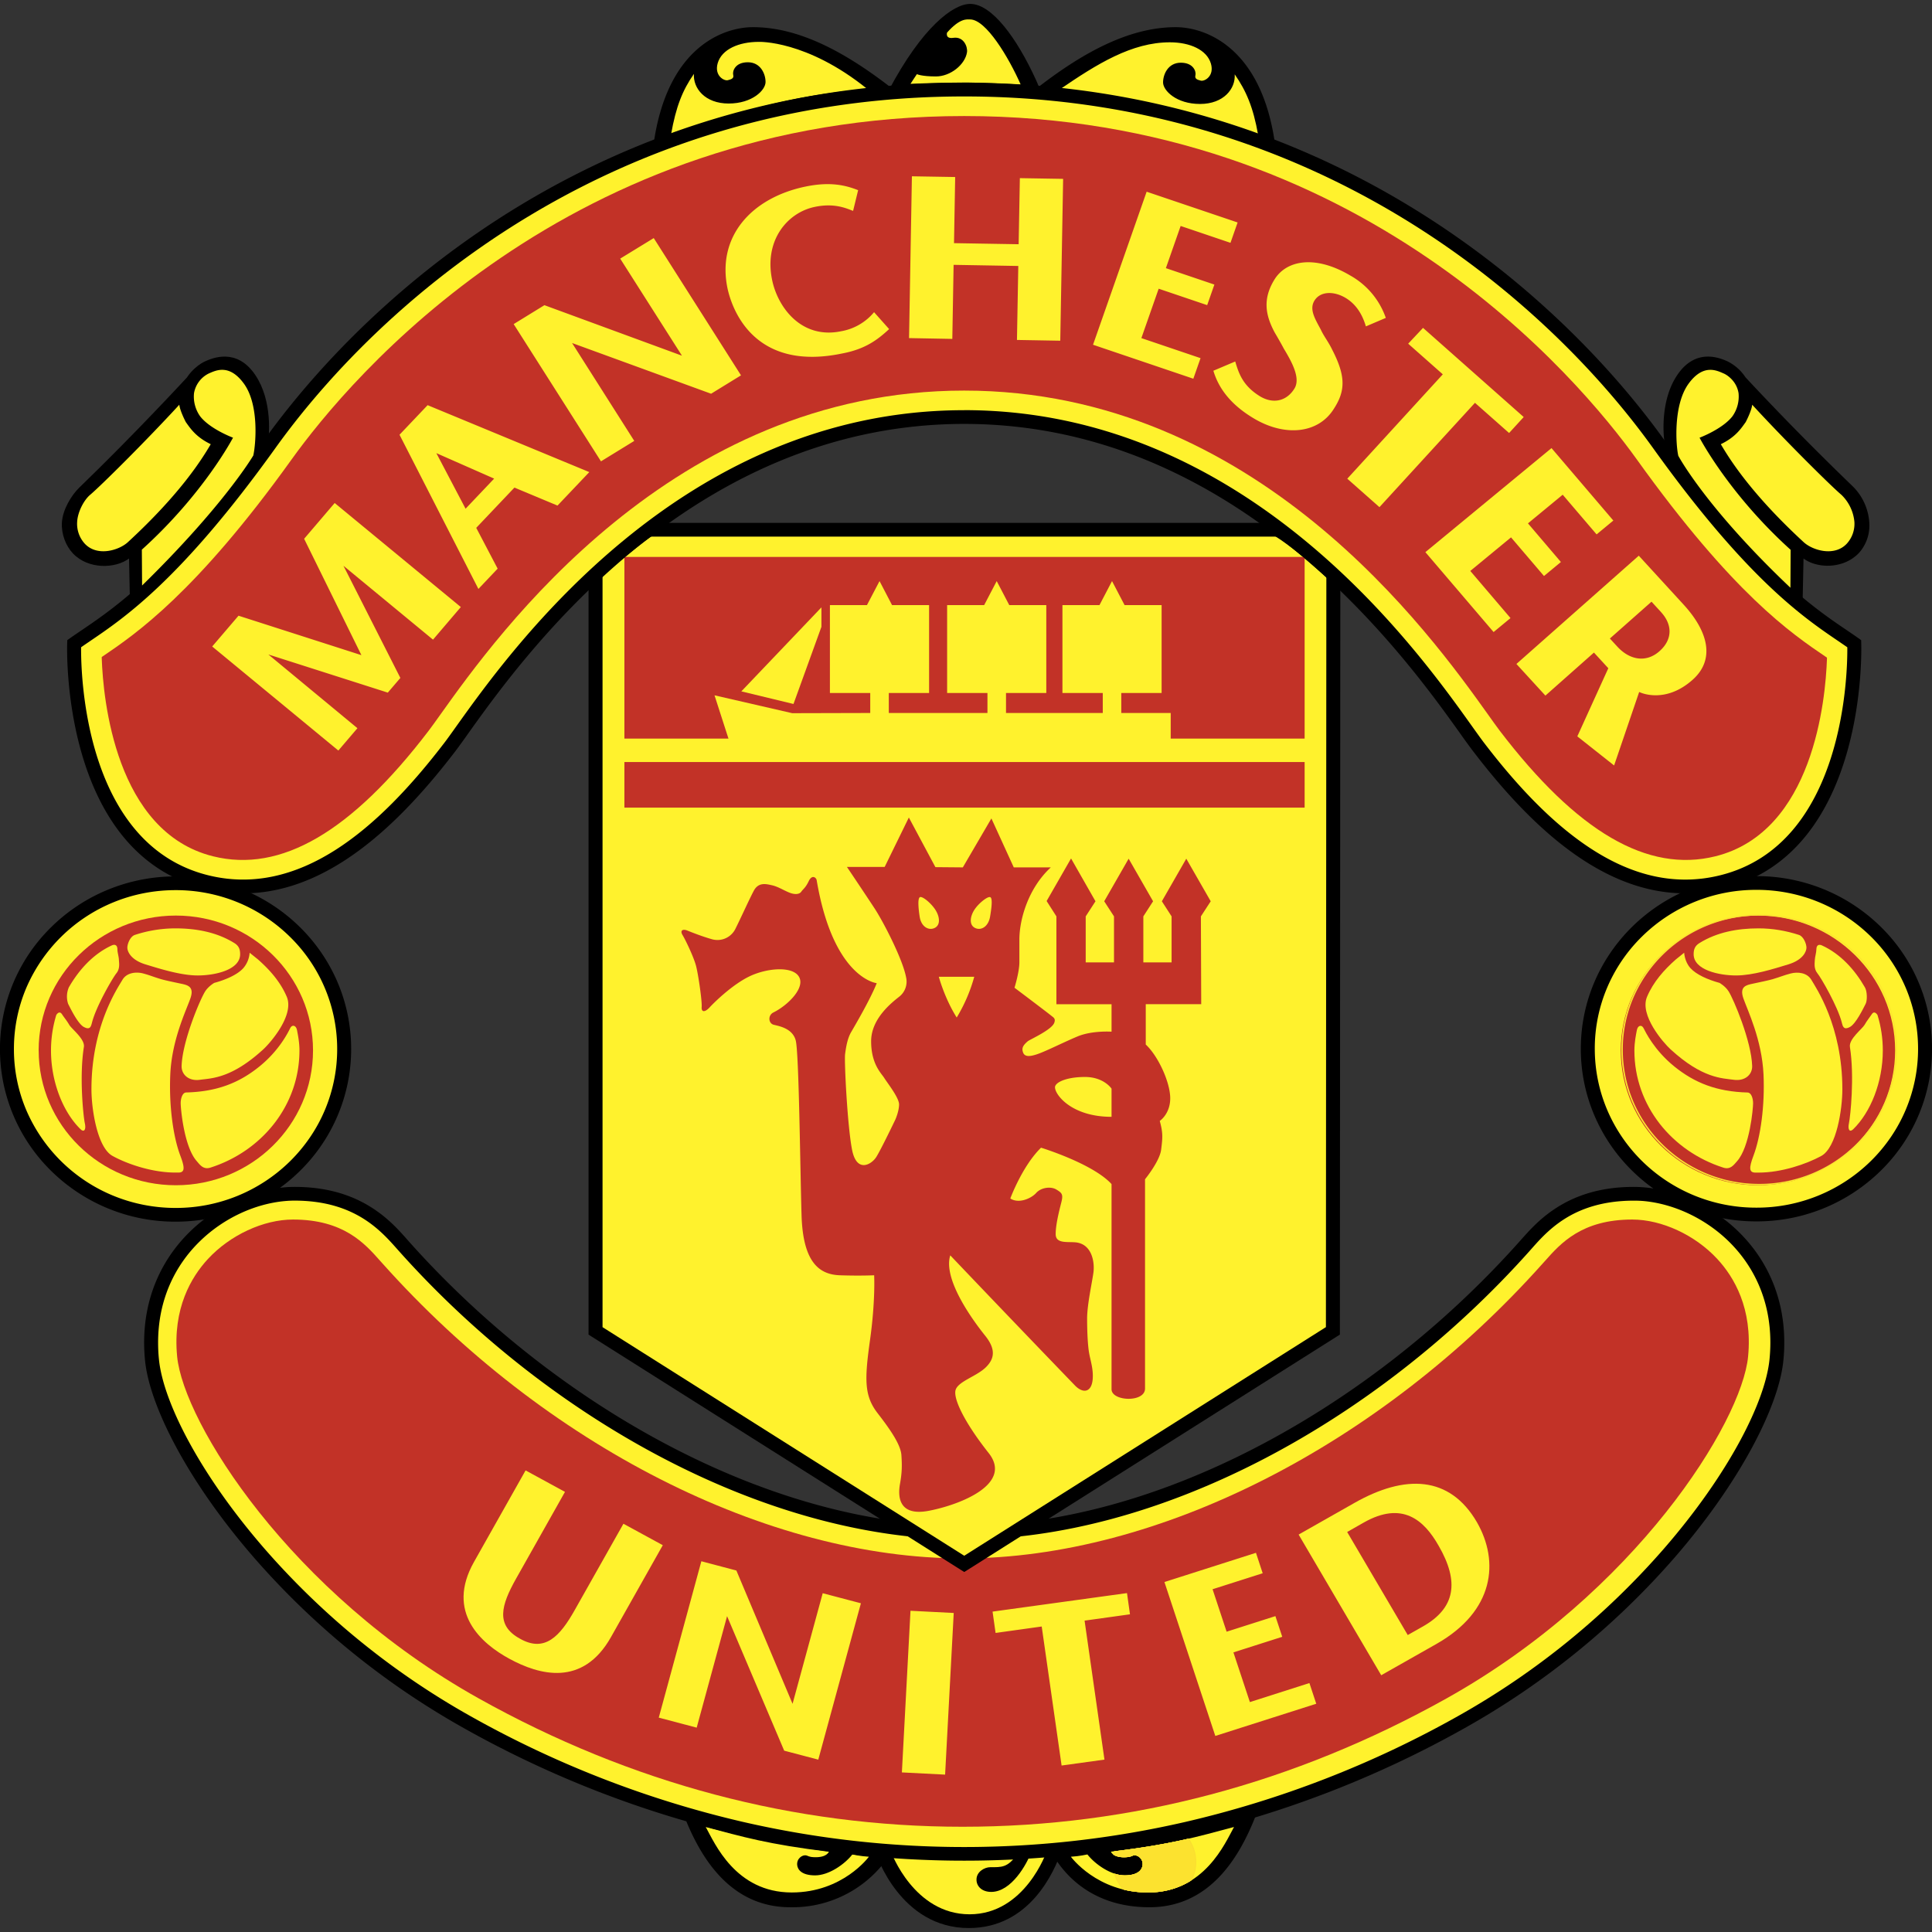 <svg xmlns="http://www.w3.org/2000/svg" fill="none" viewBox="0 0 48 48">
  <rect x="0" y="0" width="48" height="48" fill="#333333" stroke="none"/>
  <g clip-path="url(#QyaOTG5eYD2a)">
    <path fill-rule="evenodd" clip-rule="evenodd" d="M26.38 45.966c-.191.56-.811 1.936-2.309 1.936-1.7 0-2.294-1.811-2.323-1.886l-.048-.173s1.465.12 2.272.12c.807 0 2.186-.078 2.412-.12l-.005.123z" fill="#000"/>
    <path fill-rule="evenodd" clip-rule="evenodd" d="M30.843 45.073l.352.045c-.417 1.069-1.166 2.267-2.636 2.267-1.424 0-2.13-.811-2.43-1.357l-.247-.148s2.462-.08 4.961-.807zm-13.494 0l-.35.045c.416 1.069 1.165 2.267 2.636 2.267a2.891 2.891 0 002.507-1.357l.168-.148s-2.461-.08-4.96-.807z" fill="#000"/>
    <path fill-rule="evenodd" clip-rule="evenodd" d="M25.264 46.077c-.23.328-.384.313-.662.313-.139 0-.348.113-.341.318.004.161.138.296.365.296.502 0 .885-.69.992-.982 0 0 .298-.013.385-.021 0 0-.533 1.559-1.914 1.559-1.383 0-1.947-1.542-1.947-1.542s1.165.07 1.832.07 1.09-.002 1.29-.011zm5.395-.686c-.902.24-1.543.432-3.058.614 0 0 .047.153.376.136.127-.006.143-.037.19-.045.094-.017.237.08.22.242-.012.112-.11.255-.446.255s-.728-.27-.925-.52c0 0-.201.045-.41.057 0 0 .645.888 1.917.888 1.4 0 1.916-1.23 2.136-1.627z" fill="#FFF22D"/>
    <path fill-rule="evenodd" clip-rule="evenodd" d="M29.72 46.259a1.01 1.01 0 00-.182-.58c-.49.114-1.05.218-1.87.318a1.8 1.8 0 00-.017.072c.05.04.145.082.326.073.127-.007.143-.037.19-.046.094-.016.237.08.22.242-.012.113-.11.256-.446.256a.815.815 0 01-.267-.05c.044.15.122.286.225.4.204.05.413.075.624.075.448 0 .806-.127 1.092-.312a1 1 0 00.106-.448z" fill="#FADE2F"/>
    <path fill-rule="evenodd" clip-rule="evenodd" d="M29.706 46.259a.996.996 0 00-.183-.576c-.483.11-1.036.213-1.84.312a.834.834 0 00-.018.084c.052.036.146.071.313.062.127-.006.143-.037.19-.045.093-.017.237.08.22.242-.012.112-.111.255-.447.255a.818.818 0 01-.25-.043c.047.151.127.287.234.4.18.042.38.068.598.068.437 0 .787-.119 1.07-.296.074-.143.113-.302.113-.463z" fill="#FBE02F"/>
    <path fill-rule="evenodd" clip-rule="evenodd" d="M29.692 46.259a.981.981 0 00-.184-.573c-.476.11-1.023.21-1.81.307a.866.866 0 00-.02.094.521.521 0 00.3.054c.126-.006.143-.037.19-.045.093-.017.237.08.22.242-.013.113-.111.256-.447.256a.802.802 0 01-.233-.038.992.992 0 00.242.399c.174.04.365.063.573.063.424 0 .767-.113 1.045-.28a.977.977 0 00.124-.48z" fill="#FCE22F"/>
    <path fill-rule="evenodd" clip-rule="evenodd" d="M17.534 45.391c.903.24 1.544.432 3.059.614 0 0-.047.153-.377.136-.127-.006-.143-.037-.19-.045-.093-.017-.237.08-.22.242.012.112.11.255.446.255s.728-.27.925-.52c0 0 .202.045.41.057 0 0-.645.888-1.916.888-1.4 0-1.917-1.23-2.137-1.627zm6.422-7.314c4.823 0 10.166-2.91 13.913-7.105.405-.454 1.093-1.314 2.724-1.314 1.63 0 3.798 1.461 3.543 4.121-.186 1.94-3.006 6.31-7.828 9.005-4.823 2.695-9.264 3.275-12.352 3.275-3.088 0-7.529-.58-12.352-3.275-4.823-2.694-7.642-7.065-7.829-9.005-.255-2.66 1.913-4.12 3.544-4.12 1.63 0 2.32.86 2.724 1.313 3.747 4.195 9.09 7.105 13.913 7.105z" fill="#FFF22D"/>
    <path d="M23.956 37.907c2.336 0 4.8-.693 7.142-1.89 2.44-1.246 4.746-3.036 6.64-5.157.21-.233.49-.572.939-.857.451-.288 1.061-.515 1.916-.515.088 0 .183.005.282.014.786.073 1.65.447 2.317 1.097.667.651 1.138 1.578 1.138 2.756 0 .139-.006.286-.022.44-.106 1.114-1.048 2.996-2.71 4.91a19.682 19.682 0 01-5.205 4.227 25.965 25.965 0 01-6.872 2.666c-3.66.84-7.47.84-11.13 0a25.967 25.967 0 01-6.872-2.666 19.693 19.693 0 01-5.204-4.228c-1.663-1.913-2.605-3.795-2.712-4.908a4.625 4.625 0 01-.022-.44c0-1.179.472-2.106 1.139-2.757.666-.65 1.53-1.024 2.316-1.097.1-.01.194-.014.283-.014.854 0 1.465.227 1.916.515.449.285.73.624.938.857 1.895 2.121 4.201 3.911 6.64 5.157 2.343 1.197 4.806 1.89 7.143 1.89zm0 .34c-2.394 0-4.912-.706-7.302-1.927-2.476-1.264-4.818-3.082-6.741-5.236-.197-.22-.463-.539-.867-.796-.402-.256-.95-.459-1.727-.459a2.6 2.6 0 00-.25.012c-.713.066-1.497.406-2.105 1-.607.592-1.036 1.437-1.036 2.514 0 .137.006.273.02.409.1 1.054 1.013 2.86 2.63 4.72a19.341 19.341 0 005.111 4.153 25.607 25.607 0 006.78 2.63 24.514 24.514 0 0010.973 0 25.597 25.597 0 006.78-2.63 19.335 19.335 0 005.112-4.154c1.617-1.86 2.53-3.665 2.63-4.72.013-.134.02-.27.02-.408 0-1.077-.43-1.922-1.036-2.515-.608-.593-1.393-.933-2.105-1a2.822 2.822 0 00-.25-.01c-.777 0-1.326.202-1.728.458-.404.257-.67.576-.866.796-1.924 2.154-4.265 3.972-6.741 5.236-2.39 1.22-4.908 1.928-7.302 1.928z" fill="#000"/>
    <path fill-rule="evenodd" clip-rule="evenodd" d="M9.501 31.388l-.056-.062c-.384-.434-.91-1.027-2.166-1.027-.732 0-1.562.385-2.113.98-.412.445-.88 1.227-.765 2.423.157 1.633 2.795 5.87 7.494 8.495 3.787 2.115 7.831 3.188 12.021 3.188s8.235-1.073 12.022-3.188c4.698-2.626 7.337-6.862 7.493-8.495.115-1.196-.352-1.978-.765-2.423-.55-.595-1.38-.98-2.113-.98-1.255 0-1.781.593-2.166 1.027l-.056.062c-4.038 4.521-9.561 7.33-14.415 7.33-4.853 0-10.377-2.809-14.415-7.33z" fill="#C23227"/>
    <path fill-rule="evenodd" clip-rule="evenodd" d="M39.449 26.056c0-2.274 1.875-4.119 4.189-4.119s4.19 1.845 4.19 4.12c0 2.274-1.876 4.117-4.19 4.117-2.314 0-4.19-1.843-4.19-4.118z" fill="#FFF22D"/>
    <path d="M39.275 26.056c0-1.184.488-2.257 1.278-3.033a4.385 4.385 0 013.085-1.256 4.39 4.39 0 013.086 1.256 4.24 4.24 0 010 6.066 4.388 4.388 0 01-3.086 1.256 4.387 4.387 0 01-3.085-1.256 4.267 4.267 0 01-.947-1.391 4.21 4.21 0 01-.331-1.642zm.347 0c0 1.09.45 2.077 1.176 2.792a4.038 4.038 0 002.84 1.156 4.042 4.042 0 002.84-1.156c.373-.366.67-.802.871-1.28a3.88 3.88 0 00.305-1.512c0-.518-.103-1.032-.305-1.511a3.932 3.932 0 00-.871-1.28 4.04 4.04 0 00-2.84-1.157 4.038 4.038 0 00-2.84 1.157 3.93 3.93 0 00-.872 1.28 3.87 3.87 0 00-.304 1.511z" fill="#000"/>
    <path fill-rule="evenodd" clip-rule="evenodd" d="M.172 26.063c0-2.274 1.876-4.119 4.19-4.119 2.314 0 4.19 1.845 4.19 4.119 0 2.275-1.876 4.119-4.19 4.119-2.314 0-4.19-1.844-4.19-4.12z" fill="#FFF22D"/>
    <path d="M-.001 26.063a4.24 4.24 0 011.278-3.033 4.357 4.357 0 011.415-.93 4.417 4.417 0 011.67-.326c1.205 0 2.296.48 3.085 1.256.406.398.727.87.947 1.391a4.241 4.241 0 01-.947 4.675 4.356 4.356 0 01-1.415.93 4.417 4.417 0 01-1.67.326 4.389 4.389 0 01-3.085-1.256 4.24 4.24 0 01-1.278-3.033zm.347 0a3.87 3.87 0 00.304 1.511 4.01 4.01 0 002.174 2.137c.488.199 1.01.3 1.538.3a4.039 4.039 0 002.84-1.156c.373-.367.67-.802.871-1.28a3.902 3.902 0 00-.872-4.303 4.038 4.038 0 00-2.84-1.157c-.527 0-1.05.101-1.537.3A4.009 4.009 0 00.65 24.551a3.878 3.878 0 00-.304 1.51z" fill="#000"/>
    <path fill-rule="evenodd" clip-rule="evenodd" d="M44.785 14.978l.023-1.102c.342.254.994.264 1.376-.137a1.02 1.02 0 00.258-.755 1.39 1.39 0 00-.416-.906 70.608 70.608 0 01-2.659-2.703 1.149 1.149 0 00-.447-.397c-.176-.077-.786-.352-1.252.344-.422.63-.36 1.523-.283 1.847l1.324 1.769c.451.562 1.724 1.762 2.076 2.04zM16.575 3.51c1.664-.548 3.182-1 5.229-1.18l-5.229 1.18z" fill="#000"/>
    <path fill-rule="evenodd" clip-rule="evenodd" d="M16.575 3.514c1.664-.549 3.182-1 5.229-1.18l.312-.173c-1.145-.884-2.28-1.486-3.41-1.486-.71 0-2.153.473-2.477 2.975l.346-.136zm14.766 0c-1.664-.549-3.181-1-5.228-1.18l-.312-.173c1.144-.884 2.28-1.486 3.41-1.486.71 0 2.153.473 2.476 2.975l-.346-.136zm-8.748-1.431a41.653 41.653 0 011.431-.034c.312 0 1.175.04 1.363.054l-2.794-.02z" fill="#000"/>
    <path fill-rule="evenodd" clip-rule="evenodd" d="M22.077 2.25C22.914.671 23.681.097 24.105.097c.53 0 1.151.83 1.638 1.898l.103.24-.424-.034c-.288-.05-1.086-.06-1.398-.06-.312 0-.989 0-1.396.034l-.55.073z" fill="#000"/>
    <path fill-rule="evenodd" clip-rule="evenodd" d="M20.44 39.583l-.749 2.748-1.396-3.312-.87-.23-1.058 3.885.942.249.755-2.77 1.419 3.342.847.223 1.059-3.885-.949-.25zm3.255.491l-1.074-.055-.214 4.016 1.074.055.214-4.016zm.965-.034l.075.53 1.146-.16.494 3.454 1.065-.147-.494-3.453 1.128-.157L28 39.58l-3.34.46zm11.082-1.637c.52.896.416 1.548-.387 2.004l-.38.215-1.505-2.56.411-.234c.96-.545 1.502-.06 1.861.575zM33.65 37.34l-1.386.786 2.052 3.495 1.376-.78c1.432-.814 1.564-2.04 1.003-3.02-.678-1.166-1.79-1.193-3.045-.481zm-2.597 4.948l-.409-1.235 1.213-.387-.17-.514-1.212.387-.349-1.055 1.245-.397-.167-.508-2.274.726 1.264 3.824 2.508-.8-.17-.514-1.48.473zm-15.564-4.431l-1.212 2.148c-.365.648-.742 1.058-1.358.708-.612-.333-.47-.83-.096-1.494l1.214-2.154-.979-.533-1.282 2.274c-.707 1.255.185 2.028.876 2.404.745.406 1.825.708 2.527-.536l1.288-2.284-.978-.533zm-.693-23.623v18.83l9.16 5.789 9.159-5.788.012-18.801c-.29-.256-.9-.815-1.38-1.104H16.122c-.4.275-1.192.93-1.327 1.074z" fill="#FFF22D"/>
    <path d="M14.97 14.235v18.738l8.986 5.679 8.986-5.68.011-18.707h.347l-.011 18.8v.093l-.08.05-9.16 5.79-.093.058-.094-.059-9.16-5.788-.08-.051V14.235h.347z" fill="#000"/>
    <path d="M33.011 14.393c-.083-.073-.02-.02-.108-.097h-.001c-.312-.278-.836-.743-1.247-.99l.181-.29c.443.267.98.743 1.3 1.027h-.002l.11.095-.233.255z" fill="#000"/>
    <path d="M31.746 13.332H16.123v-.341h15.623v.34z" fill="#000"/>
    <path d="M16.222 13.301c-.187.13-.45.333-.692.529a9.635 9.635 0 00-.607.52l-.255-.23c.077-.082.346-.314.642-.553.257-.208.531-.42.713-.546l.2.28z" fill="#000"/>
    <path fill-rule="evenodd" clip-rule="evenodd" d="M24.603 22.29c-.064-.028-.292.153-.396.315-.104.162-.135.37.013.447.147.077.333-.022.378-.276.025-.15.075-.457.005-.486zm-1.754.485c.039.256.23.354.378.277.147-.077.117-.285.013-.447-.104-.163-.319-.343-.383-.316-.07.03-.03.341-.008.486zm.92 2.505a3.984 3.984 0 00.436-1.012h-.88s.14.528.444 1.012zm.152-3.73l.71-1.216.556 1.216h.92c-.556.512-.781 1.285-.781 1.797v.563c0 .239-.121.63-.121.63s.796.599.92.7c.051.042.106.067.068.17-.063.177-.601.413-.659.46-.12.103-.154.17-.118.274.035.102.135.12.344.05.208-.067.642-.289 1.006-.442.364-.154.85-.12.85-.12v-.682h-1.37v-2.183l-.243-.381.607-1.058.607 1.064-.243.375v1.143h.703v-1.143l-.243-.375.607-1.058.607 1.058-.242.375v1.143h.702v-1.143l-.242-.375.607-1.058.607 1.058-.244.375.008 2.181h-1.378v1.003c.312.29.608.943.608 1.335s-.26.563-.26.563c.086.307.069.435.034.716-.036.288-.4.733-.4.733v5.2c0 .354-.832.32-.832.017v-5.097c-.468-.511-1.752-.904-1.752-.904-.469.46-.763 1.262-.763 1.262.208.137.52 0 .642-.137.12-.136.364-.17.503-.085s.174.12.121.324c-.052.205-.139.544-.139.783s.278.187.486.204c.417.035.486.495.452.75-.035.256-.157.803-.157 1.143 0 .34.017.682.052.87.035.188.105.392.087.631-.024.324-.226.376-.434.17a742.06 742.06 0 01-3.105-3.24c-.191.614.607 1.672.867 1.996.26.324.243.563.018.784-.226.222-.66.341-.746.546-.087.205.208.818.815 1.585.607.768-.694 1.28-1.475 1.433-.78.154-.78-.375-.728-.665.052-.29.052-.46.035-.716-.018-.255-.26-.614-.59-1.04-.33-.427-.33-.819-.191-1.808.139-.989.104-1.62.104-1.62s-.347.017-.85 0-.92-.305-.954-1.5c-.035-1.193-.064-4.04-.145-4.337-.08-.295-.404-.352-.543-.386-.14-.034-.15-.239-.01-.307.36-.178.796-.614.634-.887-.162-.273-.798-.216-1.226-.011-.427.204-.878.647-.994.773-.116.125-.208.125-.197-.012.012-.136-.08-.784-.138-1.012-.058-.227-.267-.659-.336-.772-.07-.114 0-.16.116-.114.115.046.37.148.613.216a.498.498 0 00.59-.273c.115-.227.335-.716.45-.932.116-.216.301-.17.451-.136.151.034.29.125.428.181.14.057.255.046.301-.022.046-.068.104-.091.185-.262.081-.17.185-.09.197-.023.414 2.446 1.492 2.559 1.492 2.559-.162.409-.544 1.057-.636 1.216-.093.159-.127.375-.15.546-.023.17.057 1.784.173 2.376.116.591.486.364.601.182.116-.182.475-.932.475-.932s.092-.205.092-.376c0-.17-.3-.545-.37-.66-.07-.113-.324-.34-.324-.909 0-.568.52-.966.706-1.114a.475.475 0 00.162-.477c-.082-.44-.556-1.365-.787-1.717-.231-.352-.682-1.023-.682-1.023h.937l.601-1.228.66 1.233.68.006zm3.695 6.197v-.7s-.191-.29-.66-.29c-.468 0-.745.137-.745.256 0 .188.416.734 1.405.734zm-12.103-8.815h16.9v1.133h-16.9v-1.133zm0-.582v-4.513h16.9v4.513h-16.9z" fill="#C23227"/>
    <path fill-rule="evenodd" clip-rule="evenodd" d="M29.086 18.484v-.77h-1.228v-.497h1.002v-2.183h-.92l-.312-.597-.312.597h-.92v2.183h1.002v.497h-2.404v-.497h1.001v-2.183h-.92l-.312-.597-.312.597h-.92v2.183h1.002v.497h-2.451v-.497h1.001v-2.183h-.92l-.311-.597-.313.597h-.92v2.183h1.002v.497l-1.938.005-1.931-.444.39 1.21h10.944z" fill="#FFF22D"/>
    <path fill-rule="evenodd" clip-rule="evenodd" d="M18.419 17.177l1.295.313.694-1.917v-.483l-1.99 2.087zm3.125-14.969c-2.006.175-3.241.595-4.872 1.132.122-.69.285-1.098.568-1.504-.023.356.274.736.863.736.59 0 .917-.334.917-.535 0-.2-.123-.49-.44-.49-.318 0-.386.223-.364.312.023.09-.045.111-.135.134-.091.022-.34-.112-.25-.424.1-.343.521-.529 1.02-.529 0 0 1.186-.047 2.693 1.168zm9.714 1.146c-1.63-.538-2.92-.957-4.927-1.133.924-.632 1.787-1.17 2.734-1.17.499 0 .92.187 1.02.53.09.312-.159.445-.25.423-.09-.023-.158-.045-.135-.134.022-.089-.046-.312-.363-.312s-.441.29-.441.49.328.535.917.535c.59 0 .886-.38.863-.736.283.406.461.817.582 1.507zM22.78 1.842c-.054.084-.101.147-.159.241.467-.02.935-.03 1.403-.033.306 0 1.15.04 1.336.053-.3-.68-.863-1.62-1.257-1.62-.078 0-.25-.04-.574.327 0 0-.05.161.156.13.26-.039.359.226.34.357-.046.306-.409.602-.772.602-.362 0-.473-.057-.473-.057z" fill="#FFF22D"/>
    <path fill-rule="evenodd" clip-rule="evenodd" d="M5.306 12.938l1.324-1.769c.076-.324.139-1.216-.284-1.847-.465-.696-1.076-.421-1.252-.344-.113.05-.32.197-.447.397 0 0-1.27 1.38-2.676 2.738-.195.189-.415.546-.433.87-.017.293.1.584.275.768.382.4 1.051.379 1.393.125l.023 1.102c.354-.278 1.626-1.478 2.077-2.04z" fill="#000"/>
    <path fill-rule="evenodd" clip-rule="evenodd" d="M23.956 10.361c7.54 0 11.835 6.961 12.768 8.184 1.666 2.183 3.7 3.953 6.06 3.365 3.47-.864 3.285-5.917 3.285-5.917-.833-.592-2.261-1.337-4.858-4.957-2.544-3.548-8.304-8.81-17.255-8.81-8.952 0-14.712 5.262-17.256 8.81-2.597 3.62-4.025 4.365-4.857 4.957 0 0-.185 5.053 3.285 5.917 2.36.588 4.394-1.182 6.06-3.365.933-1.223 5.227-8.184 12.768-8.184z" fill="#FFF22D"/>
    <path d="M23.956 10.19c7.012 0 11.237 5.92 12.612 7.847.124.174.226.316.294.406.821 1.076 1.732 2.05 2.725 2.68.973.618 2.027.903 3.155.622 3.08-.767 3.16-5.015 3.154-5.664l-.216-.148c-.872-.592-2.275-1.543-4.61-4.8-1.46-2.036-3.99-4.642-7.584-6.477-2.613-1.334-5.79-2.26-9.53-2.26-3.74 0-6.918.926-9.532 2.26-3.593 1.835-6.122 4.44-7.582 6.477-2.337 3.257-3.74 4.209-4.612 4.8-.077.053-.15.102-.215.148-.006.648.073 4.896 3.154 5.664 1.128.28 2.182-.005 3.155-.622.993-.63 1.903-1.604 2.725-2.68.069-.09.17-.232.294-.406 1.376-1.926 5.601-7.846 12.613-7.846zm0 .342c-6.832 0-10.98 5.81-12.33 7.7-.098.14-.198.278-.3.415-.844 1.106-1.783 2.109-2.814 2.763-1.05.666-2.194.973-3.427.665-3.606-.898-3.416-6.072-3.416-6.087l.003-.084.07-.05c.095-.067.19-.131.292-.2.853-.58 2.224-1.508 4.525-4.717 1.484-2.07 4.055-4.719 7.707-6.583 2.659-1.357 5.89-2.299 9.69-2.299s7.031.942 9.69 2.299c3.651 1.864 6.222 4.513 7.707 6.583 2.3 3.208 3.672 4.138 4.524 4.716.103.07.198.134.293.201l.07.05.002.084c0 .015.19 5.19-3.416 6.087-1.232.307-2.375 0-3.425-.665-1.032-.654-1.971-1.657-2.815-2.763a15.934 15.934 0 01-.301-.414c-1.35-1.89-5.497-7.701-12.33-7.701z" fill="#000"/>
    <path fill-rule="evenodd" clip-rule="evenodd" d="M23.956 9.704c7.27 0 11.595 6.062 13.018 8.054.093.132.187.263.284.393 1.923 2.52 3.678 3.542 5.362 3.123 2.436-.607 2.735-3.902 2.77-4.898v-.038l-.03-.02c-.857-.582-2.292-1.554-4.694-4.904-1.436-2.001-6.884-8.531-16.71-8.531s-15.274 6.53-16.71 8.53c-2.386 3.327-3.883 4.343-4.688 4.89l-.03.02v.038c.035 1 .338 4.308 2.763 4.913 1.685.42 3.439-.602 5.362-3.123.07-.092.17-.231.285-.393 1.421-1.992 5.748-8.054 13.018-8.054z" fill="#C23227"/>
    <path fill-rule="evenodd" clip-rule="evenodd" d="M8.315 12.497l-.759.889 1.423 2.891-3.053-.98-.654.765 3.134 2.585.474-.555-2.213-1.832 2.968.948.312-.365-1.414-2.787 2.225 1.836.691-.81-3.134-2.585zm3.962-.606l-.71.748-.726-1.381 1.436.633zm-1.653-1.825l-.698.735 1.96 3.831.478-.504-.532-1.014.949-1 1.07.447.79-.832-4.017-1.663zm4.785-3.64l1.534 2.411-3.417-1.255-.764.47 2.169 3.41.827-.508-1.545-2.432 3.454 1.26.743-.457-2.168-3.41-.833.51zM28.357 8.4l.43-1.227 1.205.408.179-.511-1.205-.408.367-1.048 1.238.419.177-.506-2.26-.764-1.332 3.802 2.492.844.179-.511-1.47-.498zm6.998-.254l-.369.393.86.761-2.373 2.593.799.707 2.373-2.592.848.75.363-.397-2.501-2.215zm1.174 6.039l1.012-.834.819.96.42-.348-.818-.96.863-.712.842.986.416-.344-1.536-1.8-3.134 2.585 1.695 1.985.42-.347-.999-1.171zm4.74 1.024c.286.312.287.682-.04.97-.325.289-.735.227-1.048-.115l-.184-.2 1.034-.915.239.26zm-.544 1.982c.008.008.633.313 1.324-.299.577-.51.383-1.212-.22-1.87l-1.114-1.216-3.04 2.69.72.786 1.206-1.069.357.389-.77 1.693.914.723.623-1.827zM25.338 4.426l-.03 1.642-1.606-.027.029-1.643-1.075-.018-.071 4.02 1.075.02.032-1.84 1.607.028-.033 1.838 1.076.019.071-4.021-1.075-.018zm5.824 5.976c.762.45 1.596.379 1.984-.256.285-.444.288-.81-.052-1.466-.091-.19-.203-.324-.28-.493-.15-.278-.288-.503-.157-.718.141-.23.47-.246.77-.07.315.187.444.495.508.71l.495-.211a1.936 1.936 0 00-.885-1.054c-.875-.517-1.588-.38-1.884.105-.3.49-.215.894.008 1.311 0 0 .143.241.226.4.196.325.424.733.266.992-.196.32-.536.391-.864.19-.421-.262-.52-.565-.608-.861l-.543.23c.12.404.4.828 1.016 1.191zM20.009 4.636c-1.34.28-2.217 1.247-1.928 2.557.165.707.81 2.014 2.843 1.589.562-.106.87-.33 1.166-.606l-.374-.42a1.367 1.367 0 01-.815.473c-.982.205-1.568-.58-1.714-1.255-.216-.999.376-1.692 1.052-1.833.473-.1.766.024.95.097h.006l.125-.513c-.324-.129-.71-.214-1.31-.089zm21.688 6.688c-.057-.238-.136-1.257.257-1.794.364-.496.695-.328.873-.25.08.034.32.187.367.489a.85.85 0 01-.154.576c-.249.318-.815.53-.815.53s.725 1.397 2.263 2.785l-.005.943c-2.106-1.996-2.786-3.279-2.786-3.279z" fill="#FFF22D"/>
    <path fill-rule="evenodd" clip-rule="evenodd" d="M42.753 11.036c.208.353.737 1.216 2.06 2.435.22.202.767.37 1.076.03a.733.733 0 00.183-.537 1.072 1.072 0 00-.322-.67c-.264-.222-1.402-1.351-2.217-2.239-.018.162-.162.432-.162.432-.11.152-.246.37-.618.549zM3.53 14.546l-.006-.89c1.539-1.389 2.265-2.782 2.265-2.782s-.566-.21-.815-.529a.847.847 0 01-.154-.576.673.673 0 01.367-.49c.177-.077.509-.245.871.25.394.538.291 1.55.235 1.788 0 0-.717 1.228-2.763 3.23z" fill="#FFF22D"/>
    <path fill-rule="evenodd" clip-rule="evenodd" d="M5.236 11.036c-.208.353-.737 1.216-2.06 2.435-.22.202-.767.37-1.076.03a.732.732 0 01-.183-.537c.014-.25.17-.542.322-.67.264-.222 1.401-1.351 2.216-2.239.018.162.162.432.162.432.11.152.247.37.619.549z" fill="#FFF22D"/>
    <path fill-rule="evenodd" clip-rule="evenodd" d="M.96 26.097c0-1.85 1.527-3.35 3.409-3.35s3.408 1.5 3.408 3.35-1.526 3.35-3.408 3.35-3.408-1.5-3.408-3.35z" fill="#C23227"/>
    <path fill-rule="evenodd" clip-rule="evenodd" d="M6.202 23.67l.206.166c.296.26.562.564.716.927.195.458-.406 1.145-.582 1.307-.795.729-1.289.717-1.573.757-.284.04-.463-.133-.457-.342.018-.615.462-1.664.587-1.857.082-.127.223-.208.223-.208.293-.08.577-.204.725-.369a.659.659 0 00.155-.38zm-2.852-.442a3.236 3.236 0 011.003-.163c.532 0 1.04.098 1.471.366.11.068.142.154.142.276 0 .394-.632.528-1.053.528-.42 0-.937-.165-1.302-.276-.366-.113-.447-.323-.447-.415 0-.093.07-.277.186-.316zm-1.348 4.828c-.429-.417-.735-1.166-.735-1.957 0-.306.046-.602.131-.881 0 0 .073-.127.143-.018.05.077.118.156.179.261.062.106.395.355.364.551-.118.74-.012 1.73.023 1.892.036.16-.016.238-.105.152zm.082-2.54c-.152-.083-.333-.463-.392-.577a.581.581 0 01.018-.408c.25-.436.608-.833 1.071-1.044.053-.024.136-.027.136.102 0 .072.036.186.037.256.002.068.034.217-.06.333-.094.115-.51.83-.61 1.234-.024.092-.048.186-.2.103zm2.335 3.616h-.066c-.568 0-1.19-.21-1.558-.414-.38-.209-.523-1.166-.523-1.656 0-1.58.662-2.53.768-2.715.105-.184.34-.208.516-.162.176.047.244.082.446.142.11.032.328.077.493.112.164.035.34.07.234.37-.105.299-.46 1.025-.498 1.883-.035.775.07 1.548.25 2.022.116.307.114.424-.062.418zm.81-.123c-.177.056-.259-.067-.34-.16-.318-.356-.4-1.313-.4-1.44s.047-.265.137-.267c.77-.02 1.318-.24 1.82-.646s.72-.864.765-.954c.046-.09.145-.074.169.056.02.105.06.297.06.5-.001 1.377-.944 2.507-2.212 2.911z" fill="#FFF22D"/>
    <path fill-rule="evenodd" clip-rule="evenodd" d="M47.084 26.097c0-1.85-1.526-3.35-3.408-3.35-1.883 0-3.408 1.5-3.408 3.35s1.526 3.35 3.408 3.35 3.408-1.5 3.408-3.35z" fill="#C23227"/>
    <path fill-rule="evenodd" clip-rule="evenodd" d="M41.997 24.051c.148.164.432.288.725.369 0 0 .142.08.223.207.125.194.569 1.242.587 1.858.006.208-.172.381-.457.342-.284-.04-.778-.029-1.572-.758-.176-.161-.778-.849-.582-1.306.154-.364.42-.667.716-.927 0 0 .147-.12.206-.166 0 0 .007.217.154.381zm2.884-.507c0 .092-.081.302-.447.415-.366.111-.881.276-1.302.276-.421 0-1.054-.134-1.054-.528 0-.122.033-.208.143-.276.431-.268.938-.366 1.47-.366.352 0 .688.06 1.004.163.115.039.186.223.186.316zm1.056 4.36c.035-.163.14-1.151.024-1.892-.031-.197.302-.445.364-.55.06-.107.128-.186.178-.263.07-.108.143.019.143.019.088.285.132.582.132.88 0 .792-.306 1.54-.736 1.958-.089.086-.14.009-.105-.153zm-.176-2.492c-.101-.404-.516-1.12-.61-1.234-.094-.116-.063-.264-.062-.333.003-.07.038-.183.038-.255 0-.13.083-.127.135-.103.464.21.822.608 1.072 1.045.058.1.06.326.018.407-.059.114-.24.494-.392.577-.151.082-.176-.012-.2-.104zm-2.197 3.302c.179-.474.285-1.246.25-2.021-.04-.859-.393-1.585-.499-1.885-.105-.3.07-.334.235-.369.164-.035.383-.08.493-.112.201-.06.27-.095.446-.141.175-.046.41-.023.516.161.106.185.768 1.135.768 2.715 0 .49-.142 1.447-.523 1.657-.368.202-.99.414-1.558.414-.022 0-.044-.002-.066 0-.176.005-.178-.112-.062-.419zM40.606 26.1c0-.204.04-.396.06-.501.023-.13.122-.146.167-.056.046.09.264.548.766.954.502.405 1.05.626 1.82.646.089.002.136.14.136.268 0 .126-.081 1.083-.398 1.439-.083.093-.164.216-.34.16-1.269-.404-2.211-1.534-2.211-2.91z" fill="#FFF22D"/>
    <path d="M40.283 26.08c0-.443.087-.881.26-1.29.172-.408.425-.78.743-1.092a3.444 3.444 0 012.422-.986c.946 0 1.802.377 2.422.986a3.327 3.327 0 010 4.762 3.482 3.482 0 01-3.733.731 3.422 3.422 0 01-1.111-.73 3.355 3.355 0 01-.743-1.093 3.306 3.306 0 01-.26-1.289zm.035 0c0 .92.379 1.753.992 2.356a3.41 3.41 0 002.398.977 3.41 3.41 0 002.398-.976 3.296 3.296 0 000-4.715 3.384 3.384 0 00-1.1-.723 3.431 3.431 0 00-1.298-.253 3.43 3.43 0 00-1.297.253 3.385 3.385 0 00-1.836 1.805 3.27 3.27 0 00-.257 1.275z" fill="#FDE62F"/>
  </g>
  <defs>
    <clipPath id="QyaOTG5eYD2a">
      <path fill="#fff" d="M0 0h48v48H0z"/>
    </clipPath>
  </defs>
</svg>
